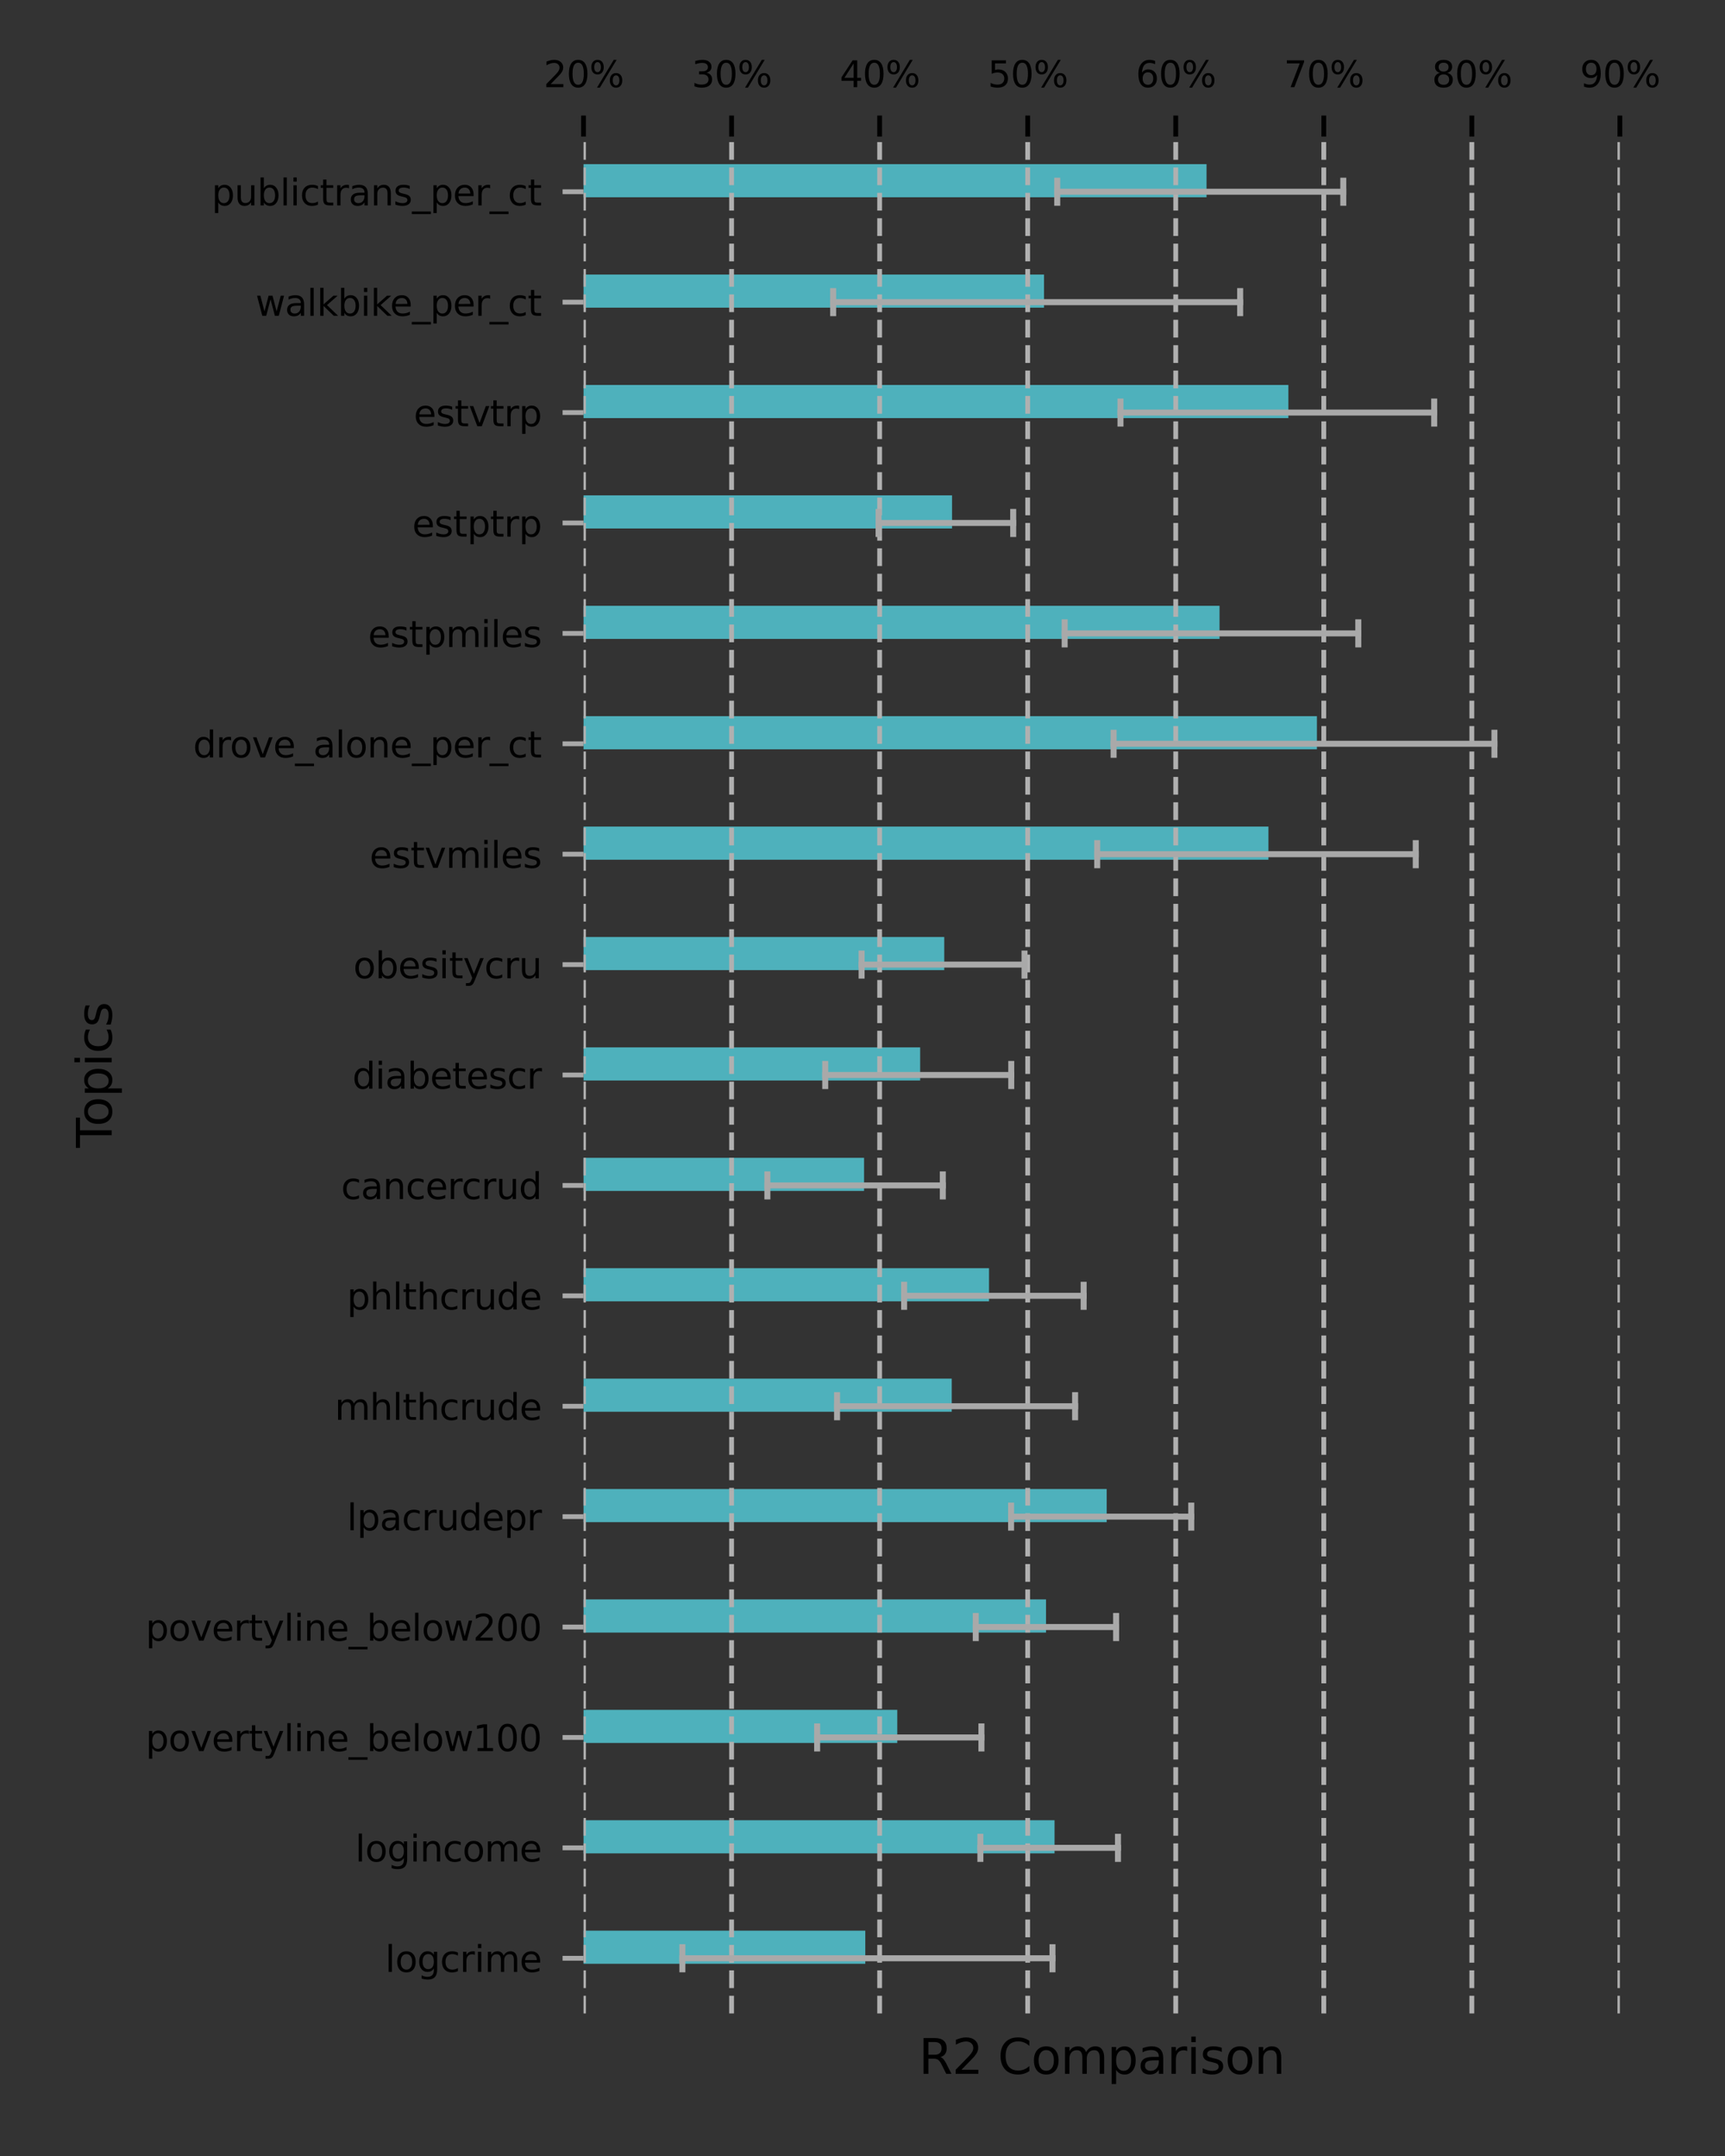 <?xml version="1.0" encoding="utf-8" standalone="no"?>
<!DOCTYPE svg PUBLIC "-//W3C//DTD SVG 1.1//EN"
  "http://www.w3.org/Graphics/SVG/1.1/DTD/svg11.dtd">
<svg xmlns:xlink="http://www.w3.org/1999/xlink" width="288pt" height="360pt" viewBox="0 0 288 360" xmlns="http://www.w3.org/2000/svg" version="1.1">
 <rect x="0" y="0" width="288" height="360" fill="#333333" stroke="none"/>
 <defs>
  <style type="text/css">*{stroke-linejoin: round; stroke-linecap: butt}</style>
 </defs>
 <g id="figure_1">
  <g id="patch_1">
   <path d="M 0 360 
L 288 360 
L 288 0 
L 0 0 
L 0 360 
z
" style="fill: none"/>
  </g>
  <g id="axes_1">
   <g id="patch_2">
    <path d="M 97.425 336.2 
L 270.45 336.2 
L 270.45 22.8 
L 97.425 22.8 
L 97.425 336.2 
z
" style="fill: none"/>
   </g>
   <g id="patch_3">
    <path d="M 47.989 27.409 
L 201.441 27.409 
L 201.441 32.939 
L 47.989 32.939 
z
" clip-path="url(#pbff5d1a56f)" style="fill: #4eb1bc"/>
   </g>
   <g id="patch_4">
    <path d="M 47.989 45.844 
L 174.308 45.844 
L 174.308 51.375 
L 47.989 51.375 
z
" clip-path="url(#pbff5d1a56f)" style="fill: #4eb1bc"/>
   </g>
   <g id="patch_5">
    <path d="M 47.989 64.279 
L 215.105 64.279 
L 215.105 69.81 
L 47.989 69.81 
z
" clip-path="url(#pbff5d1a56f)" style="fill: #4eb1bc"/>
   </g>
   <g id="patch_6">
    <path d="M 47.989 82.715 
L 158.948 82.715 
L 158.948 88.245 
L 47.989 88.245 
z
" clip-path="url(#pbff5d1a56f)" style="fill: #4eb1bc"/>
   </g>
   <g id="patch_7">
    <path d="M 47.989 101.15 
L 203.611 101.15 
L 203.611 106.681 
L 47.989 106.681 
z
" clip-path="url(#pbff5d1a56f)" style="fill: #4eb1bc"/>
   </g>
   <g id="patch_8">
    <path d="M 47.989 119.585 
L 219.868 119.585 
L 219.868 125.116 
L 47.989 125.116 
z
" clip-path="url(#pbff5d1a56f)" style="fill: #4eb1bc"/>
   </g>
   <g id="patch_9">
    <path d="M 47.989 138.021 
L 211.777 138.021 
L 211.777 143.551 
L 47.989 143.551 
z
" clip-path="url(#pbff5d1a56f)" style="fill: #4eb1bc"/>
   </g>
   <g id="patch_10">
    <path d="M 47.989 156.456 
L 157.649 156.456 
L 157.649 161.986 
L 47.989 161.986 
z
" clip-path="url(#pbff5d1a56f)" style="fill: #4eb1bc"/>
   </g>
   <g id="patch_11">
    <path d="M 47.989 174.891 
L 153.625 174.891 
L 153.625 180.422 
L 47.989 180.422 
z
" clip-path="url(#pbff5d1a56f)" style="fill: #4eb1bc"/>
   </g>
   <g id="patch_12">
    <path d="M 47.989 193.326 
L 144.26 193.326 
L 144.26 198.857 
L 47.989 198.857 
z
" clip-path="url(#pbff5d1a56f)" style="fill: #4eb1bc"/>
   </g>
   <g id="patch_13">
    <path d="M 47.989 211.762 
L 165.123 211.762 
L 165.123 217.292 
L 47.989 217.292 
z
" clip-path="url(#pbff5d1a56f)" style="fill: #4eb1bc"/>
   </g>
   <g id="patch_14">
    <path d="M 47.989 230.197 
L 158.898 230.197 
L 158.898 235.728 
L 47.989 235.728 
z
" clip-path="url(#pbff5d1a56f)" style="fill: #4eb1bc"/>
   </g>
   <g id="patch_15">
    <path d="M 47.989 248.632 
L 184.769 248.632 
L 184.769 254.163 
L 47.989 254.163 
z
" clip-path="url(#pbff5d1a56f)" style="fill: #4eb1bc"/>
   </g>
   <g id="patch_16">
    <path d="M 47.989 267.068 
L 174.637 267.068 
L 174.637 272.598 
L 47.989 272.598 
z
" clip-path="url(#pbff5d1a56f)" style="fill: #4eb1bc"/>
   </g>
   <g id="patch_17">
    <path d="M 47.989 285.503 
L 149.806 285.503 
L 149.806 291.034 
L 47.989 291.034 
z
" clip-path="url(#pbff5d1a56f)" style="fill: #4eb1bc"/>
   </g>
   <g id="patch_18">
    <path d="M 47.989 303.938 
L 176.065 303.938 
L 176.065 309.469 
L 47.989 309.469 
z
" clip-path="url(#pbff5d1a56f)" style="fill: #4eb1bc"/>
   </g>
   <g id="patch_19">
    <path d="M 47.989 322.374 
L 144.468 322.374 
L 144.468 327.904 
L 47.989 327.904 
z
" clip-path="url(#pbff5d1a56f)" style="fill: #4eb1bc"/>
   </g>
   <g id="matplotlib.axis_1">
    <g id="xtick_1">
     <g id="line2d_1">
      <path d="M 97.425 336.2 
L 97.425 22.8 
" clip-path="url(#pbff5d1a56f)" style="fill: none; stroke-dasharray: 2.96,1.28; stroke-dashoffset: 0; stroke: #b0b0b0; stroke-width: 0.8"/>
     </g>
     <g id="line2d_2">
      <defs>
       <path id="m46bb4f406a" d="M 0 0 
L 0 -3.5 
" style="stroke: #000000; stroke-width: 0.8"/>
      </defs>
      <g>
       <use xlink:href="#m46bb4f406a" x="97.425" y="22.8" style="stroke: #000000; stroke-width: 0.8"/>
      </g>
     </g>
     <g id="text_1">
      <!-- 20% -->
      <g transform="translate(90.757 14.552)scale(0.06 -0.06)">
       <defs>
        <path id="DejaVuSans-32" d="M 1228 531 
L 3431 531 
L 3431 0 
L 469 0 
L 469 531 
Q 828 903 1448 1529 
Q 2069 2156 2228 2338 
Q 2531 2678 2651 2914 
Q 2772 3150 2772 3378 
Q 2772 3750 2511 3984 
Q 2250 4219 1831 4219 
Q 1534 4219 1204 4116 
Q 875 4013 500 3803 
L 500 4441 
Q 881 4594 1212 4672 
Q 1544 4750 1819 4750 
Q 2544 4750 2975 4387 
Q 3406 4025 3406 3419 
Q 3406 3131 3298 2873 
Q 3191 2616 2906 2266 
Q 2828 2175 2409 1742 
Q 1991 1309 1228 531 
z
" transform="scale(0.016)"/>
        <path id="DejaVuSans-30" d="M 2034 4250 
Q 1547 4250 1301 3770 
Q 1056 3291 1056 2328 
Q 1056 1369 1301 889 
Q 1547 409 2034 409 
Q 2525 409 2770 889 
Q 3016 1369 3016 2328 
Q 3016 3291 2770 3770 
Q 2525 4250 2034 4250 
z
M 2034 4750 
Q 2819 4750 3233 4129 
Q 3647 3509 3647 2328 
Q 3647 1150 3233 529 
Q 2819 -91 2034 -91 
Q 1250 -91 836 529 
Q 422 1150 422 2328 
Q 422 3509 836 4129 
Q 1250 4750 2034 4750 
z
" transform="scale(0.016)"/>
        <path id="DejaVuSans-25" d="M 4653 2053 
Q 4381 2053 4226 1822 
Q 4072 1591 4072 1178 
Q 4072 772 4226 539 
Q 4381 306 4653 306 
Q 4919 306 5073 539 
Q 5228 772 5228 1178 
Q 5228 1588 5073 1820 
Q 4919 2053 4653 2053 
z
M 4653 2450 
Q 5147 2450 5437 2106 
Q 5728 1763 5728 1178 
Q 5728 594 5436 251 
Q 5144 -91 4653 -91 
Q 4153 -91 3862 251 
Q 3572 594 3572 1178 
Q 3572 1766 3864 2108 
Q 4156 2450 4653 2450 
z
M 1428 4353 
Q 1159 4353 1004 4120 
Q 850 3888 850 3481 
Q 850 3069 1003 2837 
Q 1156 2606 1428 2606 
Q 1700 2606 1854 2837 
Q 2009 3069 2009 3481 
Q 2009 3884 1853 4118 
Q 1697 4353 1428 4353 
z
M 4250 4750 
L 4750 4750 
L 1831 -91 
L 1331 -91 
L 4250 4750 
z
M 1428 4750 
Q 1922 4750 2215 4408 
Q 2509 4066 2509 3481 
Q 2509 2891 2217 2550 
Q 1925 2209 1428 2209 
Q 931 2209 642 2551 
Q 353 2894 353 3481 
Q 353 4063 643 4406 
Q 934 4750 1428 4750 
z
" transform="scale(0.016)"/>
       </defs>
       <use xlink:href="#DejaVuSans-32"/>
       <use xlink:href="#DejaVuSans-30" x="63.623"/>
       <use xlink:href="#DejaVuSans-25" x="127.246"/>
      </g>
     </g>
    </g>
    <g id="xtick_2">
     <g id="line2d_3">
      <path d="M 122.143 336.2 
L 122.143 22.8 
" clip-path="url(#pbff5d1a56f)" style="fill: none; stroke-dasharray: 2.96,1.28; stroke-dashoffset: 0; stroke: #b0b0b0; stroke-width: 0.8"/>
     </g>
     <g id="line2d_4">
      <g>
       <use xlink:href="#m46bb4f406a" x="122.143" y="22.8" style="stroke: #000000; stroke-width: 0.8"/>
      </g>
     </g>
     <g id="text_2">
      <!-- 30% -->
      <g transform="translate(115.475 14.552)scale(0.06 -0.06)">
       <defs>
        <path id="DejaVuSans-33" d="M 2597 2516 
Q 3050 2419 3304 2112 
Q 3559 1806 3559 1356 
Q 3559 666 3084 287 
Q 2609 -91 1734 -91 
Q 1441 -91 1130 -33 
Q 819 25 488 141 
L 488 750 
Q 750 597 1062 519 
Q 1375 441 1716 441 
Q 2309 441 2620 675 
Q 2931 909 2931 1356 
Q 2931 1769 2642 2001 
Q 2353 2234 1838 2234 
L 1294 2234 
L 1294 2753 
L 1863 2753 
Q 2328 2753 2575 2939 
Q 2822 3125 2822 3475 
Q 2822 3834 2567 4026 
Q 2313 4219 1838 4219 
Q 1578 4219 1281 4162 
Q 984 4106 628 3988 
L 628 4550 
Q 988 4650 1302 4700 
Q 1616 4750 1894 4750 
Q 2613 4750 3031 4423 
Q 3450 4097 3450 3541 
Q 3450 3153 3228 2886 
Q 3006 2619 2597 2516 
z
" transform="scale(0.016)"/>
       </defs>
       <use xlink:href="#DejaVuSans-33"/>
       <use xlink:href="#DejaVuSans-30" x="63.623"/>
       <use xlink:href="#DejaVuSans-25" x="127.246"/>
      </g>
     </g>
    </g>
    <g id="xtick_3">
     <g id="line2d_5">
      <path d="M 146.861 336.2 
L 146.861 22.8 
" clip-path="url(#pbff5d1a56f)" style="fill: none; stroke-dasharray: 2.96,1.28; stroke-dashoffset: 0; stroke: #b0b0b0; stroke-width: 0.8"/>
     </g>
     <g id="line2d_6">
      <g>
       <use xlink:href="#m46bb4f406a" x="146.861" y="22.8" style="stroke: #000000; stroke-width: 0.8"/>
      </g>
     </g>
     <g id="text_3">
      <!-- 40% -->
      <g transform="translate(140.193 14.552)scale(0.06 -0.06)">
       <defs>
        <path id="DejaVuSans-34" d="M 2419 4116 
L 825 1625 
L 2419 1625 
L 2419 4116 
z
M 2253 4666 
L 3047 4666 
L 3047 1625 
L 3713 1625 
L 3713 1100 
L 3047 1100 
L 3047 0 
L 2419 0 
L 2419 1100 
L 313 1100 
L 313 1709 
L 2253 4666 
z
" transform="scale(0.016)"/>
       </defs>
       <use xlink:href="#DejaVuSans-34"/>
       <use xlink:href="#DejaVuSans-30" x="63.623"/>
       <use xlink:href="#DejaVuSans-25" x="127.246"/>
      </g>
     </g>
    </g>
    <g id="xtick_4">
     <g id="line2d_7">
      <path d="M 171.579 336.2 
L 171.579 22.8 
" clip-path="url(#pbff5d1a56f)" style="fill: none; stroke-dasharray: 2.96,1.28; stroke-dashoffset: 0; stroke: #b0b0b0; stroke-width: 0.8"/>
     </g>
     <g id="line2d_8">
      <g>
       <use xlink:href="#m46bb4f406a" x="171.579" y="22.8" style="stroke: #000000; stroke-width: 0.8"/>
      </g>
     </g>
     <g id="text_4">
      <!-- 50% -->
      <g transform="translate(164.911 14.552)scale(0.06 -0.06)">
       <defs>
        <path id="DejaVuSans-35" d="M 691 4666 
L 3169 4666 
L 3169 4134 
L 1269 4134 
L 1269 2991 
Q 1406 3038 1543 3061 
Q 1681 3084 1819 3084 
Q 2600 3084 3056 2656 
Q 3513 2228 3513 1497 
Q 3513 744 3044 326 
Q 2575 -91 1722 -91 
Q 1428 -91 1123 -41 
Q 819 9 494 109 
L 494 744 
Q 775 591 1075 516 
Q 1375 441 1709 441 
Q 2250 441 2565 725 
Q 2881 1009 2881 1497 
Q 2881 1984 2565 2268 
Q 2250 2553 1709 2553 
Q 1456 2553 1204 2497 
Q 953 2441 691 2322 
L 691 4666 
z
" transform="scale(0.016)"/>
       </defs>
       <use xlink:href="#DejaVuSans-35"/>
       <use xlink:href="#DejaVuSans-30" x="63.623"/>
       <use xlink:href="#DejaVuSans-25" x="127.246"/>
      </g>
     </g>
    </g>
    <g id="xtick_5">
     <g id="line2d_9">
      <path d="M 196.296 336.2 
L 196.296 22.8 
" clip-path="url(#pbff5d1a56f)" style="fill: none; stroke-dasharray: 2.96,1.28; stroke-dashoffset: 0; stroke: #b0b0b0; stroke-width: 0.8"/>
     </g>
     <g id="line2d_10">
      <g>
       <use xlink:href="#m46bb4f406a" x="196.296" y="22.8" style="stroke: #000000; stroke-width: 0.8"/>
      </g>
     </g>
     <g id="text_5">
      <!-- 60% -->
      <g transform="translate(189.628 14.552)scale(0.06 -0.06)">
       <defs>
        <path id="DejaVuSans-36" d="M 2113 2584 
Q 1688 2584 1439 2293 
Q 1191 2003 1191 1497 
Q 1191 994 1439 701 
Q 1688 409 2113 409 
Q 2538 409 2786 701 
Q 3034 994 3034 1497 
Q 3034 2003 2786 2293 
Q 2538 2584 2113 2584 
z
M 3366 4563 
L 3366 3988 
Q 3128 4100 2886 4159 
Q 2644 4219 2406 4219 
Q 1781 4219 1451 3797 
Q 1122 3375 1075 2522 
Q 1259 2794 1537 2939 
Q 1816 3084 2150 3084 
Q 2853 3084 3261 2657 
Q 3669 2231 3669 1497 
Q 3669 778 3244 343 
Q 2819 -91 2113 -91 
Q 1303 -91 875 529 
Q 447 1150 447 2328 
Q 447 3434 972 4092 
Q 1497 4750 2381 4750 
Q 2619 4750 2861 4703 
Q 3103 4656 3366 4563 
z
" transform="scale(0.016)"/>
       </defs>
       <use xlink:href="#DejaVuSans-36"/>
       <use xlink:href="#DejaVuSans-30" x="63.623"/>
       <use xlink:href="#DejaVuSans-25" x="127.246"/>
      </g>
     </g>
    </g>
    <g id="xtick_6">
     <g id="line2d_11">
      <path d="M 221.014 336.2 
L 221.014 22.8 
" clip-path="url(#pbff5d1a56f)" style="fill: none; stroke-dasharray: 2.96,1.28; stroke-dashoffset: 0; stroke: #b0b0b0; stroke-width: 0.8"/>
     </g>
     <g id="line2d_12">
      <g>
       <use xlink:href="#m46bb4f406a" x="221.014" y="22.8" style="stroke: #000000; stroke-width: 0.8"/>
      </g>
     </g>
     <g id="text_6">
      <!-- 70% -->
      <g transform="translate(214.346 14.552)scale(0.06 -0.06)">
       <defs>
        <path id="DejaVuSans-37" d="M 525 4666 
L 3525 4666 
L 3525 4397 
L 1831 0 
L 1172 0 
L 2766 4134 
L 525 4134 
L 525 4666 
z
" transform="scale(0.016)"/>
       </defs>
       <use xlink:href="#DejaVuSans-37"/>
       <use xlink:href="#DejaVuSans-30" x="63.623"/>
       <use xlink:href="#DejaVuSans-25" x="127.246"/>
      </g>
     </g>
    </g>
    <g id="xtick_7">
     <g id="line2d_13">
      <path d="M 245.732 336.2 
L 245.732 22.8 
" clip-path="url(#pbff5d1a56f)" style="fill: none; stroke-dasharray: 2.96,1.28; stroke-dashoffset: 0; stroke: #b0b0b0; stroke-width: 0.8"/>
     </g>
     <g id="line2d_14">
      <g>
       <use xlink:href="#m46bb4f406a" x="245.732" y="22.8" style="stroke: #000000; stroke-width: 0.8"/>
      </g>
     </g>
     <g id="text_7">
      <!-- 80% -->
      <g transform="translate(239.064 14.552)scale(0.06 -0.06)">
       <defs>
        <path id="DejaVuSans-38" d="M 2034 2216 
Q 1584 2216 1326 1975 
Q 1069 1734 1069 1313 
Q 1069 891 1326 650 
Q 1584 409 2034 409 
Q 2484 409 2743 651 
Q 3003 894 3003 1313 
Q 3003 1734 2745 1975 
Q 2488 2216 2034 2216 
z
M 1403 2484 
Q 997 2584 770 2862 
Q 544 3141 544 3541 
Q 544 4100 942 4425 
Q 1341 4750 2034 4750 
Q 2731 4750 3128 4425 
Q 3525 4100 3525 3541 
Q 3525 3141 3298 2862 
Q 3072 2584 2669 2484 
Q 3125 2378 3379 2068 
Q 3634 1759 3634 1313 
Q 3634 634 3220 271 
Q 2806 -91 2034 -91 
Q 1263 -91 848 271 
Q 434 634 434 1313 
Q 434 1759 690 2068 
Q 947 2378 1403 2484 
z
M 1172 3481 
Q 1172 3119 1398 2916 
Q 1625 2713 2034 2713 
Q 2441 2713 2670 2916 
Q 2900 3119 2900 3481 
Q 2900 3844 2670 4047 
Q 2441 4250 2034 4250 
Q 1625 4250 1398 4047 
Q 1172 3844 1172 3481 
z
" transform="scale(0.016)"/>
       </defs>
       <use xlink:href="#DejaVuSans-38"/>
       <use xlink:href="#DejaVuSans-30" x="63.623"/>
       <use xlink:href="#DejaVuSans-25" x="127.246"/>
      </g>
     </g>
    </g>
    <g id="xtick_8">
     <g id="line2d_15">
      <path d="M 270.45 336.2 
L 270.45 22.8 
" clip-path="url(#pbff5d1a56f)" style="fill: none; stroke-dasharray: 2.96,1.28; stroke-dashoffset: 0; stroke: #b0b0b0; stroke-width: 0.8"/>
     </g>
     <g id="line2d_16">
      <g>
       <use xlink:href="#m46bb4f406a" x="270.45" y="22.8" style="stroke: #000000; stroke-width: 0.8"/>
      </g>
     </g>
     <g id="text_8">
      <!-- 90% -->
      <g transform="translate(263.782 14.552)scale(0.06 -0.06)">
       <defs>
        <path id="DejaVuSans-39" d="M 703 97 
L 703 672 
Q 941 559 1184 500 
Q 1428 441 1663 441 
Q 2288 441 2617 861 
Q 2947 1281 2994 2138 
Q 2813 1869 2534 1725 
Q 2256 1581 1919 1581 
Q 1219 1581 811 2004 
Q 403 2428 403 3163 
Q 403 3881 828 4315 
Q 1253 4750 1959 4750 
Q 2769 4750 3195 4129 
Q 3622 3509 3622 2328 
Q 3622 1225 3098 567 
Q 2575 -91 1691 -91 
Q 1453 -91 1209 -44 
Q 966 3 703 97 
z
M 1959 2075 
Q 2384 2075 2632 2365 
Q 2881 2656 2881 3163 
Q 2881 3666 2632 3958 
Q 2384 4250 1959 4250 
Q 1534 4250 1286 3958 
Q 1038 3666 1038 3163 
Q 1038 2656 1286 2365 
Q 1534 2075 1959 2075 
z
" transform="scale(0.016)"/>
       </defs>
       <use xlink:href="#DejaVuSans-39"/>
       <use xlink:href="#DejaVuSans-30" x="63.623"/>
       <use xlink:href="#DejaVuSans-25" x="127.246"/>
      </g>
     </g>
    </g>
    <g id="text_9">
     <!-- R2 Comparison -->
     <g transform="translate(153.393 346.279)scale(0.08 -0.08)">
      <defs>
       <path id="DejaVuSans-52" d="M 2841 2188 
Q 3044 2119 3236 1894 
Q 3428 1669 3622 1275 
L 4263 0 
L 3584 0 
L 2988 1197 
Q 2756 1666 2539 1819 
Q 2322 1972 1947 1972 
L 1259 1972 
L 1259 0 
L 628 0 
L 628 4666 
L 2053 4666 
Q 2853 4666 3247 4331 
Q 3641 3997 3641 3322 
Q 3641 2881 3436 2590 
Q 3231 2300 2841 2188 
z
M 1259 4147 
L 1259 2491 
L 2053 2491 
Q 2509 2491 2742 2702 
Q 2975 2913 2975 3322 
Q 2975 3731 2742 3939 
Q 2509 4147 2053 4147 
L 1259 4147 
z
" transform="scale(0.016)"/>
       <path id="DejaVuSans-20" transform="scale(0.016)"/>
       <path id="DejaVuSans-43" d="M 4122 4306 
L 4122 3641 
Q 3803 3938 3442 4084 
Q 3081 4231 2675 4231 
Q 1875 4231 1450 3742 
Q 1025 3253 1025 2328 
Q 1025 1406 1450 917 
Q 1875 428 2675 428 
Q 3081 428 3442 575 
Q 3803 722 4122 1019 
L 4122 359 
Q 3791 134 3420 21 
Q 3050 -91 2638 -91 
Q 1578 -91 968 557 
Q 359 1206 359 2328 
Q 359 3453 968 4101 
Q 1578 4750 2638 4750 
Q 3056 4750 3426 4639 
Q 3797 4528 4122 4306 
z
" transform="scale(0.016)"/>
       <path id="DejaVuSans-6f" d="M 1959 3097 
Q 1497 3097 1228 2736 
Q 959 2375 959 1747 
Q 959 1119 1226 758 
Q 1494 397 1959 397 
Q 2419 397 2687 759 
Q 2956 1122 2956 1747 
Q 2956 2369 2687 2733 
Q 2419 3097 1959 3097 
z
M 1959 3584 
Q 2709 3584 3137 3096 
Q 3566 2609 3566 1747 
Q 3566 888 3137 398 
Q 2709 -91 1959 -91 
Q 1206 -91 779 398 
Q 353 888 353 1747 
Q 353 2609 779 3096 
Q 1206 3584 1959 3584 
z
" transform="scale(0.016)"/>
       <path id="DejaVuSans-6d" d="M 3328 2828 
Q 3544 3216 3844 3400 
Q 4144 3584 4550 3584 
Q 5097 3584 5394 3201 
Q 5691 2819 5691 2113 
L 5691 0 
L 5113 0 
L 5113 2094 
Q 5113 2597 4934 2840 
Q 4756 3084 4391 3084 
Q 3944 3084 3684 2787 
Q 3425 2491 3425 1978 
L 3425 0 
L 2847 0 
L 2847 2094 
Q 2847 2600 2669 2842 
Q 2491 3084 2119 3084 
Q 1678 3084 1418 2786 
Q 1159 2488 1159 1978 
L 1159 0 
L 581 0 
L 581 3500 
L 1159 3500 
L 1159 2956 
Q 1356 3278 1631 3431 
Q 1906 3584 2284 3584 
Q 2666 3584 2933 3390 
Q 3200 3197 3328 2828 
z
" transform="scale(0.016)"/>
       <path id="DejaVuSans-70" d="M 1159 525 
L 1159 -1331 
L 581 -1331 
L 581 3500 
L 1159 3500 
L 1159 2969 
Q 1341 3281 1617 3432 
Q 1894 3584 2278 3584 
Q 2916 3584 3314 3078 
Q 3713 2572 3713 1747 
Q 3713 922 3314 415 
Q 2916 -91 2278 -91 
Q 1894 -91 1617 61 
Q 1341 213 1159 525 
z
M 3116 1747 
Q 3116 2381 2855 2742 
Q 2594 3103 2138 3103 
Q 1681 3103 1420 2742 
Q 1159 2381 1159 1747 
Q 1159 1113 1420 752 
Q 1681 391 2138 391 
Q 2594 391 2855 752 
Q 3116 1113 3116 1747 
z
" transform="scale(0.016)"/>
       <path id="DejaVuSans-61" d="M 2194 1759 
Q 1497 1759 1228 1600 
Q 959 1441 959 1056 
Q 959 750 1161 570 
Q 1363 391 1709 391 
Q 2188 391 2477 730 
Q 2766 1069 2766 1631 
L 2766 1759 
L 2194 1759 
z
M 3341 1997 
L 3341 0 
L 2766 0 
L 2766 531 
Q 2569 213 2275 61 
Q 1981 -91 1556 -91 
Q 1019 -91 701 211 
Q 384 513 384 1019 
Q 384 1609 779 1909 
Q 1175 2209 1959 2209 
L 2766 2209 
L 2766 2266 
Q 2766 2663 2505 2880 
Q 2244 3097 1772 3097 
Q 1472 3097 1187 3025 
Q 903 2953 641 2809 
L 641 3341 
Q 956 3463 1253 3523 
Q 1550 3584 1831 3584 
Q 2591 3584 2966 3190 
Q 3341 2797 3341 1997 
z
" transform="scale(0.016)"/>
       <path id="DejaVuSans-72" d="M 2631 2963 
Q 2534 3019 2420 3045 
Q 2306 3072 2169 3072 
Q 1681 3072 1420 2755 
Q 1159 2438 1159 1844 
L 1159 0 
L 581 0 
L 581 3500 
L 1159 3500 
L 1159 2956 
Q 1341 3275 1631 3429 
Q 1922 3584 2338 3584 
Q 2397 3584 2469 3576 
Q 2541 3569 2628 3553 
L 2631 2963 
z
" transform="scale(0.016)"/>
       <path id="DejaVuSans-69" d="M 603 3500 
L 1178 3500 
L 1178 0 
L 603 0 
L 603 3500 
z
M 603 4863 
L 1178 4863 
L 1178 4134 
L 603 4134 
L 603 4863 
z
" transform="scale(0.016)"/>
       <path id="DejaVuSans-73" d="M 2834 3397 
L 2834 2853 
Q 2591 2978 2328 3040 
Q 2066 3103 1784 3103 
Q 1356 3103 1142 2972 
Q 928 2841 928 2578 
Q 928 2378 1081 2264 
Q 1234 2150 1697 2047 
L 1894 2003 
Q 2506 1872 2764 1633 
Q 3022 1394 3022 966 
Q 3022 478 2636 193 
Q 2250 -91 1575 -91 
Q 1294 -91 989 -36 
Q 684 19 347 128 
L 347 722 
Q 666 556 975 473 
Q 1284 391 1588 391 
Q 1994 391 2212 530 
Q 2431 669 2431 922 
Q 2431 1156 2273 1281 
Q 2116 1406 1581 1522 
L 1381 1569 
Q 847 1681 609 1914 
Q 372 2147 372 2553 
Q 372 3047 722 3315 
Q 1072 3584 1716 3584 
Q 2034 3584 2315 3537 
Q 2597 3491 2834 3397 
z
" transform="scale(0.016)"/>
       <path id="DejaVuSans-6e" d="M 3513 2113 
L 3513 0 
L 2938 0 
L 2938 2094 
Q 2938 2591 2744 2837 
Q 2550 3084 2163 3084 
Q 1697 3084 1428 2787 
Q 1159 2491 1159 1978 
L 1159 0 
L 581 0 
L 581 3500 
L 1159 3500 
L 1159 2956 
Q 1366 3272 1645 3428 
Q 1925 3584 2291 3584 
Q 2894 3584 3203 3211 
Q 3513 2838 3513 2113 
z
" transform="scale(0.016)"/>
      </defs>
      <use xlink:href="#DejaVuSans-52"/>
      <use xlink:href="#DejaVuSans-32" x="69.482"/>
      <use xlink:href="#DejaVuSans-20" x="133.105"/>
      <use xlink:href="#DejaVuSans-43" x="164.893"/>
      <use xlink:href="#DejaVuSans-6f" x="234.717"/>
      <use xlink:href="#DejaVuSans-6d" x="295.898"/>
      <use xlink:href="#DejaVuSans-70" x="393.311"/>
      <use xlink:href="#DejaVuSans-61" x="456.787"/>
      <use xlink:href="#DejaVuSans-72" x="518.066"/>
      <use xlink:href="#DejaVuSans-69" x="559.18"/>
      <use xlink:href="#DejaVuSans-73" x="586.963"/>
      <use xlink:href="#DejaVuSans-6f" x="639.062"/>
      <use xlink:href="#DejaVuSans-6e" x="700.244"/>
     </g>
    </g>
   </g>
   <g id="matplotlib.axis_2">
    <g id="ytick_1">
     <g id="line2d_17">
      <defs>
       <path id="m3db9532de1" d="M 0 0 
L -3.5 0 
" style="stroke: #a9a9a9; stroke-width: 0.8"/>
      </defs>
      <g>
       <use xlink:href="#m3db9532de1" x="97.425" y="32.018" style="fill: #a9a9a9; stroke: #a9a9a9; stroke-width: 0.8"/>
      </g>
     </g>
     <g id="text_10">
      <!-- publictrans_per_ct -->
      <g transform="translate(35.329 34.297)scale(0.06 -0.06)">
       <defs>
        <path id="DejaVuSans-75" d="M 544 1381 
L 544 3500 
L 1119 3500 
L 1119 1403 
Q 1119 906 1312 657 
Q 1506 409 1894 409 
Q 2359 409 2629 706 
Q 2900 1003 2900 1516 
L 2900 3500 
L 3475 3500 
L 3475 0 
L 2900 0 
L 2900 538 
Q 2691 219 2414 64 
Q 2138 -91 1772 -91 
Q 1169 -91 856 284 
Q 544 659 544 1381 
z
M 1991 3584 
L 1991 3584 
z
" transform="scale(0.016)"/>
        <path id="DejaVuSans-62" d="M 3116 1747 
Q 3116 2381 2855 2742 
Q 2594 3103 2138 3103 
Q 1681 3103 1420 2742 
Q 1159 2381 1159 1747 
Q 1159 1113 1420 752 
Q 1681 391 2138 391 
Q 2594 391 2855 752 
Q 3116 1113 3116 1747 
z
M 1159 2969 
Q 1341 3281 1617 3432 
Q 1894 3584 2278 3584 
Q 2916 3584 3314 3078 
Q 3713 2572 3713 1747 
Q 3713 922 3314 415 
Q 2916 -91 2278 -91 
Q 1894 -91 1617 61 
Q 1341 213 1159 525 
L 1159 0 
L 581 0 
L 581 4863 
L 1159 4863 
L 1159 2969 
z
" transform="scale(0.016)"/>
        <path id="DejaVuSans-6c" d="M 603 4863 
L 1178 4863 
L 1178 0 
L 603 0 
L 603 4863 
z
" transform="scale(0.016)"/>
        <path id="DejaVuSans-63" d="M 3122 3366 
L 3122 2828 
Q 2878 2963 2633 3030 
Q 2388 3097 2138 3097 
Q 1578 3097 1268 2742 
Q 959 2388 959 1747 
Q 959 1106 1268 751 
Q 1578 397 2138 397 
Q 2388 397 2633 464 
Q 2878 531 3122 666 
L 3122 134 
Q 2881 22 2623 -34 
Q 2366 -91 2075 -91 
Q 1284 -91 818 406 
Q 353 903 353 1747 
Q 353 2603 823 3093 
Q 1294 3584 2113 3584 
Q 2378 3584 2631 3529 
Q 2884 3475 3122 3366 
z
" transform="scale(0.016)"/>
        <path id="DejaVuSans-74" d="M 1172 4494 
L 1172 3500 
L 2356 3500 
L 2356 3053 
L 1172 3053 
L 1172 1153 
Q 1172 725 1289 603 
Q 1406 481 1766 481 
L 2356 481 
L 2356 0 
L 1766 0 
Q 1100 0 847 248 
Q 594 497 594 1153 
L 594 3053 
L 172 3053 
L 172 3500 
L 594 3500 
L 594 4494 
L 1172 4494 
z
" transform="scale(0.016)"/>
        <path id="DejaVuSans-5f" d="M 3263 -1063 
L 3263 -1509 
L -63 -1509 
L -63 -1063 
L 3263 -1063 
z
" transform="scale(0.016)"/>
        <path id="DejaVuSans-65" d="M 3597 1894 
L 3597 1613 
L 953 1613 
Q 991 1019 1311 708 
Q 1631 397 2203 397 
Q 2534 397 2845 478 
Q 3156 559 3463 722 
L 3463 178 
Q 3153 47 2828 -22 
Q 2503 -91 2169 -91 
Q 1331 -91 842 396 
Q 353 884 353 1716 
Q 353 2575 817 3079 
Q 1281 3584 2069 3584 
Q 2775 3584 3186 3129 
Q 3597 2675 3597 1894 
z
M 3022 2063 
Q 3016 2534 2758 2815 
Q 2500 3097 2075 3097 
Q 1594 3097 1305 2825 
Q 1016 2553 972 2059 
L 3022 2063 
z
" transform="scale(0.016)"/>
       </defs>
       <use xlink:href="#DejaVuSans-70"/>
       <use xlink:href="#DejaVuSans-75" x="63.477"/>
       <use xlink:href="#DejaVuSans-62" x="126.855"/>
       <use xlink:href="#DejaVuSans-6c" x="190.332"/>
       <use xlink:href="#DejaVuSans-69" x="218.115"/>
       <use xlink:href="#DejaVuSans-63" x="245.898"/>
       <use xlink:href="#DejaVuSans-74" x="300.879"/>
       <use xlink:href="#DejaVuSans-72" x="340.088"/>
       <use xlink:href="#DejaVuSans-61" x="381.201"/>
       <use xlink:href="#DejaVuSans-6e" x="442.48"/>
       <use xlink:href="#DejaVuSans-73" x="505.859"/>
       <use xlink:href="#DejaVuSans-5f" x="557.959"/>
       <use xlink:href="#DejaVuSans-70" x="607.959"/>
       <use xlink:href="#DejaVuSans-65" x="671.436"/>
       <use xlink:href="#DejaVuSans-72" x="732.959"/>
       <use xlink:href="#DejaVuSans-5f" x="774.072"/>
       <use xlink:href="#DejaVuSans-63" x="824.072"/>
       <use xlink:href="#DejaVuSans-74" x="879.053"/>
      </g>
     </g>
    </g>
    <g id="ytick_2">
     <g id="line2d_18">
      <g>
       <use xlink:href="#m3db9532de1" x="97.425" y="50.453" style="fill: #a9a9a9; stroke: #a9a9a9; stroke-width: 0.8"/>
      </g>
     </g>
     <g id="text_11">
      <!-- walkbike_per_ct -->
      <g transform="translate(42.657 52.732)scale(0.06 -0.06)">
       <defs>
        <path id="DejaVuSans-77" d="M 269 3500 
L 844 3500 
L 1563 769 
L 2278 3500 
L 2956 3500 
L 3675 769 
L 4391 3500 
L 4966 3500 
L 4050 0 
L 3372 0 
L 2619 2869 
L 1863 0 
L 1184 0 
L 269 3500 
z
" transform="scale(0.016)"/>
        <path id="DejaVuSans-6b" d="M 581 4863 
L 1159 4863 
L 1159 1991 
L 2875 3500 
L 3609 3500 
L 1753 1863 
L 3688 0 
L 2938 0 
L 1159 1709 
L 1159 0 
L 581 0 
L 581 4863 
z
" transform="scale(0.016)"/>
       </defs>
       <use xlink:href="#DejaVuSans-77"/>
       <use xlink:href="#DejaVuSans-61" x="81.787"/>
       <use xlink:href="#DejaVuSans-6c" x="143.066"/>
       <use xlink:href="#DejaVuSans-6b" x="170.85"/>
       <use xlink:href="#DejaVuSans-62" x="228.76"/>
       <use xlink:href="#DejaVuSans-69" x="292.236"/>
       <use xlink:href="#DejaVuSans-6b" x="320.02"/>
       <use xlink:href="#DejaVuSans-65" x="374.305"/>
       <use xlink:href="#DejaVuSans-5f" x="435.828"/>
       <use xlink:href="#DejaVuSans-70" x="485.828"/>
       <use xlink:href="#DejaVuSans-65" x="549.305"/>
       <use xlink:href="#DejaVuSans-72" x="610.828"/>
       <use xlink:href="#DejaVuSans-5f" x="651.941"/>
       <use xlink:href="#DejaVuSans-63" x="701.941"/>
       <use xlink:href="#DejaVuSans-74" x="756.922"/>
      </g>
     </g>
    </g>
    <g id="ytick_3">
     <g id="line2d_19">
      <g>
       <use xlink:href="#m3db9532de1" x="97.425" y="68.888" style="fill: #a9a9a9; stroke: #a9a9a9; stroke-width: 0.8"/>
      </g>
     </g>
     <g id="text_12">
      <!-- estvtrp -->
      <g transform="translate(69.076 71.168)scale(0.06 -0.06)">
       <defs>
        <path id="DejaVuSans-76" d="M 191 3500 
L 800 3500 
L 1894 563 
L 2988 3500 
L 3597 3500 
L 2284 0 
L 1503 0 
L 191 3500 
z
" transform="scale(0.016)"/>
       </defs>
       <use xlink:href="#DejaVuSans-65"/>
       <use xlink:href="#DejaVuSans-73" x="61.523"/>
       <use xlink:href="#DejaVuSans-74" x="113.623"/>
       <use xlink:href="#DejaVuSans-76" x="152.832"/>
       <use xlink:href="#DejaVuSans-74" x="212.012"/>
       <use xlink:href="#DejaVuSans-72" x="251.221"/>
       <use xlink:href="#DejaVuSans-70" x="292.334"/>
      </g>
     </g>
    </g>
    <g id="ytick_4">
     <g id="line2d_20">
      <g>
       <use xlink:href="#m3db9532de1" x="97.425" y="87.324" style="fill: #a9a9a9; stroke: #a9a9a9; stroke-width: 0.8"/>
      </g>
     </g>
     <g id="text_13">
      <!-- estptrp -->
      <g transform="translate(68.818 89.603)scale(0.06 -0.06)">
       <use xlink:href="#DejaVuSans-65"/>
       <use xlink:href="#DejaVuSans-73" x="61.523"/>
       <use xlink:href="#DejaVuSans-74" x="113.623"/>
       <use xlink:href="#DejaVuSans-70" x="152.832"/>
       <use xlink:href="#DejaVuSans-74" x="216.309"/>
       <use xlink:href="#DejaVuSans-72" x="255.518"/>
       <use xlink:href="#DejaVuSans-70" x="296.631"/>
      </g>
     </g>
    </g>
    <g id="ytick_5">
     <g id="line2d_21">
      <g>
       <use xlink:href="#m3db9532de1" x="97.425" y="105.759" style="fill: #a9a9a9; stroke: #a9a9a9; stroke-width: 0.8"/>
      </g>
     </g>
     <g id="text_14">
      <!-- estpmiles -->
      <g transform="translate(61.451 108.038)scale(0.06 -0.06)">
       <use xlink:href="#DejaVuSans-65"/>
       <use xlink:href="#DejaVuSans-73" x="61.523"/>
       <use xlink:href="#DejaVuSans-74" x="113.623"/>
       <use xlink:href="#DejaVuSans-70" x="152.832"/>
       <use xlink:href="#DejaVuSans-6d" x="216.309"/>
       <use xlink:href="#DejaVuSans-69" x="313.721"/>
       <use xlink:href="#DejaVuSans-6c" x="341.504"/>
       <use xlink:href="#DejaVuSans-65" x="369.287"/>
       <use xlink:href="#DejaVuSans-73" x="430.811"/>
      </g>
     </g>
    </g>
    <g id="ytick_6">
     <g id="line2d_22">
      <g>
       <use xlink:href="#m3db9532de1" x="97.425" y="124.194" style="fill: #a9a9a9; stroke: #a9a9a9; stroke-width: 0.8"/>
      </g>
     </g>
     <g id="text_15">
      <!-- drove_alone_per_ct -->
      <g transform="translate(32.242 126.474)scale(0.06 -0.06)">
       <defs>
        <path id="DejaVuSans-64" d="M 2906 2969 
L 2906 4863 
L 3481 4863 
L 3481 0 
L 2906 0 
L 2906 525 
Q 2725 213 2448 61 
Q 2172 -91 1784 -91 
Q 1150 -91 751 415 
Q 353 922 353 1747 
Q 353 2572 751 3078 
Q 1150 3584 1784 3584 
Q 2172 3584 2448 3432 
Q 2725 3281 2906 2969 
z
M 947 1747 
Q 947 1113 1208 752 
Q 1469 391 1925 391 
Q 2381 391 2643 752 
Q 2906 1113 2906 1747 
Q 2906 2381 2643 2742 
Q 2381 3103 1925 3103 
Q 1469 3103 1208 2742 
Q 947 2381 947 1747 
z
" transform="scale(0.016)"/>
       </defs>
       <use xlink:href="#DejaVuSans-64"/>
       <use xlink:href="#DejaVuSans-72" x="63.477"/>
       <use xlink:href="#DejaVuSans-6f" x="102.34"/>
       <use xlink:href="#DejaVuSans-76" x="163.521"/>
       <use xlink:href="#DejaVuSans-65" x="222.701"/>
       <use xlink:href="#DejaVuSans-5f" x="284.225"/>
       <use xlink:href="#DejaVuSans-61" x="334.225"/>
       <use xlink:href="#DejaVuSans-6c" x="395.504"/>
       <use xlink:href="#DejaVuSans-6f" x="423.287"/>
       <use xlink:href="#DejaVuSans-6e" x="484.469"/>
       <use xlink:href="#DejaVuSans-65" x="547.848"/>
       <use xlink:href="#DejaVuSans-5f" x="609.371"/>
       <use xlink:href="#DejaVuSans-70" x="659.371"/>
       <use xlink:href="#DejaVuSans-65" x="722.848"/>
       <use xlink:href="#DejaVuSans-72" x="784.371"/>
       <use xlink:href="#DejaVuSans-5f" x="825.484"/>
       <use xlink:href="#DejaVuSans-63" x="875.484"/>
       <use xlink:href="#DejaVuSans-74" x="930.465"/>
      </g>
     </g>
    </g>
    <g id="ytick_7">
     <g id="line2d_23">
      <g>
       <use xlink:href="#m3db9532de1" x="97.425" y="142.629" style="fill: #a9a9a9; stroke: #a9a9a9; stroke-width: 0.8"/>
      </g>
     </g>
     <g id="text_16">
      <!-- estvmiles -->
      <g transform="translate(61.708 144.909)scale(0.06 -0.06)">
       <use xlink:href="#DejaVuSans-65"/>
       <use xlink:href="#DejaVuSans-73" x="61.523"/>
       <use xlink:href="#DejaVuSans-74" x="113.623"/>
       <use xlink:href="#DejaVuSans-76" x="152.832"/>
       <use xlink:href="#DejaVuSans-6d" x="212.012"/>
       <use xlink:href="#DejaVuSans-69" x="309.424"/>
       <use xlink:href="#DejaVuSans-6c" x="337.207"/>
       <use xlink:href="#DejaVuSans-65" x="364.99"/>
       <use xlink:href="#DejaVuSans-73" x="426.514"/>
      </g>
     </g>
    </g>
    <g id="ytick_8">
     <g id="line2d_24">
      <g>
       <use xlink:href="#m3db9532de1" x="97.425" y="161.065" style="fill: #a9a9a9; stroke: #a9a9a9; stroke-width: 0.8"/>
      </g>
     </g>
     <g id="text_17">
      <!-- obesitycru -->
      <g transform="translate(58.989 163.344)scale(0.06 -0.06)">
       <defs>
        <path id="DejaVuSans-79" d="M 2059 -325 
Q 1816 -950 1584 -1140 
Q 1353 -1331 966 -1331 
L 506 -1331 
L 506 -850 
L 844 -850 
Q 1081 -850 1212 -737 
Q 1344 -625 1503 -206 
L 1606 56 
L 191 3500 
L 800 3500 
L 1894 763 
L 2988 3500 
L 3597 3500 
L 2059 -325 
z
" transform="scale(0.016)"/>
       </defs>
       <use xlink:href="#DejaVuSans-6f"/>
       <use xlink:href="#DejaVuSans-62" x="61.182"/>
       <use xlink:href="#DejaVuSans-65" x="124.658"/>
       <use xlink:href="#DejaVuSans-73" x="186.182"/>
       <use xlink:href="#DejaVuSans-69" x="238.281"/>
       <use xlink:href="#DejaVuSans-74" x="266.064"/>
       <use xlink:href="#DejaVuSans-79" x="305.273"/>
       <use xlink:href="#DejaVuSans-63" x="364.453"/>
       <use xlink:href="#DejaVuSans-72" x="419.434"/>
       <use xlink:href="#DejaVuSans-75" x="460.547"/>
      </g>
     </g>
    </g>
    <g id="ytick_9">
     <g id="line2d_25">
      <g>
       <use xlink:href="#m3db9532de1" x="97.425" y="179.5" style="fill: #a9a9a9; stroke: #a9a9a9; stroke-width: 0.8"/>
      </g>
     </g>
     <g id="text_18">
      <!-- diabetescr -->
      <g transform="translate(58.836 181.78)scale(0.06 -0.06)">
       <use xlink:href="#DejaVuSans-64"/>
       <use xlink:href="#DejaVuSans-69" x="63.477"/>
       <use xlink:href="#DejaVuSans-61" x="91.26"/>
       <use xlink:href="#DejaVuSans-62" x="152.539"/>
       <use xlink:href="#DejaVuSans-65" x="216.016"/>
       <use xlink:href="#DejaVuSans-74" x="277.539"/>
       <use xlink:href="#DejaVuSans-65" x="316.748"/>
       <use xlink:href="#DejaVuSans-73" x="378.271"/>
       <use xlink:href="#DejaVuSans-63" x="430.371"/>
       <use xlink:href="#DejaVuSans-72" x="485.352"/>
      </g>
     </g>
    </g>
    <g id="ytick_10">
     <g id="line2d_26">
      <g>
       <use xlink:href="#m3db9532de1" x="97.425" y="197.935" style="fill: #a9a9a9; stroke: #a9a9a9; stroke-width: 0.8"/>
      </g>
     </g>
     <g id="text_19">
      <!-- cancercrud -->
      <g transform="translate(56.947 200.215)scale(0.06 -0.06)">
       <use xlink:href="#DejaVuSans-63"/>
       <use xlink:href="#DejaVuSans-61" x="54.98"/>
       <use xlink:href="#DejaVuSans-6e" x="116.26"/>
       <use xlink:href="#DejaVuSans-63" x="179.639"/>
       <use xlink:href="#DejaVuSans-65" x="234.619"/>
       <use xlink:href="#DejaVuSans-72" x="296.143"/>
       <use xlink:href="#DejaVuSans-63" x="335.006"/>
       <use xlink:href="#DejaVuSans-72" x="389.986"/>
       <use xlink:href="#DejaVuSans-75" x="431.1"/>
       <use xlink:href="#DejaVuSans-64" x="494.479"/>
      </g>
     </g>
    </g>
    <g id="ytick_11">
     <g id="line2d_27">
      <g>
       <use xlink:href="#m3db9532de1" x="97.425" y="216.371" style="fill: #a9a9a9; stroke: #a9a9a9; stroke-width: 0.8"/>
      </g>
     </g>
     <g id="text_20">
      <!-- phlthcrude -->
      <g transform="translate(57.923 218.65)scale(0.06 -0.06)">
       <defs>
        <path id="DejaVuSans-68" d="M 3513 2113 
L 3513 0 
L 2938 0 
L 2938 2094 
Q 2938 2591 2744 2837 
Q 2550 3084 2163 3084 
Q 1697 3084 1428 2787 
Q 1159 2491 1159 1978 
L 1159 0 
L 581 0 
L 581 4863 
L 1159 4863 
L 1159 2956 
Q 1366 3272 1645 3428 
Q 1925 3584 2291 3584 
Q 2894 3584 3203 3211 
Q 3513 2838 3513 2113 
z
" transform="scale(0.016)"/>
       </defs>
       <use xlink:href="#DejaVuSans-70"/>
       <use xlink:href="#DejaVuSans-68" x="63.477"/>
       <use xlink:href="#DejaVuSans-6c" x="126.855"/>
       <use xlink:href="#DejaVuSans-74" x="154.639"/>
       <use xlink:href="#DejaVuSans-68" x="193.848"/>
       <use xlink:href="#DejaVuSans-63" x="257.227"/>
       <use xlink:href="#DejaVuSans-72" x="312.207"/>
       <use xlink:href="#DejaVuSans-75" x="353.32"/>
       <use xlink:href="#DejaVuSans-64" x="416.699"/>
       <use xlink:href="#DejaVuSans-65" x="480.176"/>
      </g>
     </g>
    </g>
    <g id="ytick_12">
     <g id="line2d_28">
      <g>
       <use xlink:href="#m3db9532de1" x="97.425" y="234.806" style="fill: #a9a9a9; stroke: #a9a9a9; stroke-width: 0.8"/>
      </g>
     </g>
     <g id="text_21">
      <!-- mhlthcrude -->
      <g transform="translate(55.888 237.085)scale(0.06 -0.06)">
       <use xlink:href="#DejaVuSans-6d"/>
       <use xlink:href="#DejaVuSans-68" x="97.412"/>
       <use xlink:href="#DejaVuSans-6c" x="160.791"/>
       <use xlink:href="#DejaVuSans-74" x="188.574"/>
       <use xlink:href="#DejaVuSans-68" x="227.783"/>
       <use xlink:href="#DejaVuSans-63" x="291.162"/>
       <use xlink:href="#DejaVuSans-72" x="346.143"/>
       <use xlink:href="#DejaVuSans-75" x="387.256"/>
       <use xlink:href="#DejaVuSans-64" x="450.635"/>
       <use xlink:href="#DejaVuSans-65" x="514.111"/>
      </g>
     </g>
    </g>
    <g id="ytick_13">
     <g id="line2d_29">
      <g>
       <use xlink:href="#m3db9532de1" x="97.425" y="253.241" style="fill: #a9a9a9; stroke: #a9a9a9; stroke-width: 0.8"/>
      </g>
     </g>
     <g id="text_22">
      <!-- lpacrudepr -->
      <g transform="translate(57.928 255.521)scale(0.06 -0.06)">
       <use xlink:href="#DejaVuSans-6c"/>
       <use xlink:href="#DejaVuSans-70" x="27.783"/>
       <use xlink:href="#DejaVuSans-61" x="91.26"/>
       <use xlink:href="#DejaVuSans-63" x="152.539"/>
       <use xlink:href="#DejaVuSans-72" x="207.52"/>
       <use xlink:href="#DejaVuSans-75" x="248.633"/>
       <use xlink:href="#DejaVuSans-64" x="312.012"/>
       <use xlink:href="#DejaVuSans-65" x="375.488"/>
       <use xlink:href="#DejaVuSans-70" x="437.012"/>
       <use xlink:href="#DejaVuSans-72" x="500.488"/>
      </g>
     </g>
    </g>
    <g id="ytick_14">
     <g id="line2d_30">
      <g>
       <use xlink:href="#m3db9532de1" x="97.425" y="271.676" style="fill: #a9a9a9; stroke: #a9a9a9; stroke-width: 0.8"/>
      </g>
     </g>
     <g id="text_23">
      <!-- povertyline_below200 -->
      <g transform="translate(24.305 273.956)scale(0.06 -0.06)">
       <use xlink:href="#DejaVuSans-70"/>
       <use xlink:href="#DejaVuSans-6f" x="63.477"/>
       <use xlink:href="#DejaVuSans-76" x="124.658"/>
       <use xlink:href="#DejaVuSans-65" x="183.838"/>
       <use xlink:href="#DejaVuSans-72" x="245.361"/>
       <use xlink:href="#DejaVuSans-74" x="286.475"/>
       <use xlink:href="#DejaVuSans-79" x="325.684"/>
       <use xlink:href="#DejaVuSans-6c" x="384.863"/>
       <use xlink:href="#DejaVuSans-69" x="412.646"/>
       <use xlink:href="#DejaVuSans-6e" x="440.43"/>
       <use xlink:href="#DejaVuSans-65" x="503.809"/>
       <use xlink:href="#DejaVuSans-5f" x="565.332"/>
       <use xlink:href="#DejaVuSans-62" x="615.332"/>
       <use xlink:href="#DejaVuSans-65" x="678.809"/>
       <use xlink:href="#DejaVuSans-6c" x="740.332"/>
       <use xlink:href="#DejaVuSans-6f" x="768.115"/>
       <use xlink:href="#DejaVuSans-77" x="829.297"/>
       <use xlink:href="#DejaVuSans-32" x="911.084"/>
       <use xlink:href="#DejaVuSans-30" x="974.707"/>
       <use xlink:href="#DejaVuSans-30" x="1038.33"/>
      </g>
     </g>
    </g>
    <g id="ytick_15">
     <g id="line2d_31">
      <g>
       <use xlink:href="#m3db9532de1" x="97.425" y="290.112" style="fill: #a9a9a9; stroke: #a9a9a9; stroke-width: 0.8"/>
      </g>
     </g>
     <g id="text_24">
      <!-- povertyline_below100 -->
      <g transform="translate(24.305 292.391)scale(0.06 -0.06)">
       <defs>
        <path id="DejaVuSans-31" d="M 794 531 
L 1825 531 
L 1825 4091 
L 703 3866 
L 703 4441 
L 1819 4666 
L 2450 4666 
L 2450 531 
L 3481 531 
L 3481 0 
L 794 0 
L 794 531 
z
" transform="scale(0.016)"/>
       </defs>
       <use xlink:href="#DejaVuSans-70"/>
       <use xlink:href="#DejaVuSans-6f" x="63.477"/>
       <use xlink:href="#DejaVuSans-76" x="124.658"/>
       <use xlink:href="#DejaVuSans-65" x="183.838"/>
       <use xlink:href="#DejaVuSans-72" x="245.361"/>
       <use xlink:href="#DejaVuSans-74" x="286.475"/>
       <use xlink:href="#DejaVuSans-79" x="325.684"/>
       <use xlink:href="#DejaVuSans-6c" x="384.863"/>
       <use xlink:href="#DejaVuSans-69" x="412.646"/>
       <use xlink:href="#DejaVuSans-6e" x="440.43"/>
       <use xlink:href="#DejaVuSans-65" x="503.809"/>
       <use xlink:href="#DejaVuSans-5f" x="565.332"/>
       <use xlink:href="#DejaVuSans-62" x="615.332"/>
       <use xlink:href="#DejaVuSans-65" x="678.809"/>
       <use xlink:href="#DejaVuSans-6c" x="740.332"/>
       <use xlink:href="#DejaVuSans-6f" x="768.115"/>
       <use xlink:href="#DejaVuSans-77" x="829.297"/>
       <use xlink:href="#DejaVuSans-31" x="911.084"/>
       <use xlink:href="#DejaVuSans-30" x="974.707"/>
       <use xlink:href="#DejaVuSans-30" x="1038.33"/>
      </g>
     </g>
    </g>
    <g id="ytick_16">
     <g id="line2d_32">
      <g>
       <use xlink:href="#m3db9532de1" x="97.425" y="308.547" style="fill: #a9a9a9; stroke: #a9a9a9; stroke-width: 0.8"/>
      </g>
     </g>
     <g id="text_25">
      <!-- logincome -->
      <g transform="translate(59.302 310.827)scale(0.06 -0.06)">
       <defs>
        <path id="DejaVuSans-67" d="M 2906 1791 
Q 2906 2416 2648 2759 
Q 2391 3103 1925 3103 
Q 1463 3103 1205 2759 
Q 947 2416 947 1791 
Q 947 1169 1205 825 
Q 1463 481 1925 481 
Q 2391 481 2648 825 
Q 2906 1169 2906 1791 
z
M 3481 434 
Q 3481 -459 3084 -895 
Q 2688 -1331 1869 -1331 
Q 1566 -1331 1297 -1286 
Q 1028 -1241 775 -1147 
L 775 -588 
Q 1028 -725 1275 -790 
Q 1522 -856 1778 -856 
Q 2344 -856 2625 -561 
Q 2906 -266 2906 331 
L 2906 616 
Q 2728 306 2450 153 
Q 2172 0 1784 0 
Q 1141 0 747 490 
Q 353 981 353 1791 
Q 353 2603 747 3093 
Q 1141 3584 1784 3584 
Q 2172 3584 2450 3431 
Q 2728 3278 2906 2969 
L 2906 3500 
L 3481 3500 
L 3481 434 
z
" transform="scale(0.016)"/>
       </defs>
       <use xlink:href="#DejaVuSans-6c"/>
       <use xlink:href="#DejaVuSans-6f" x="27.783"/>
       <use xlink:href="#DejaVuSans-67" x="88.965"/>
       <use xlink:href="#DejaVuSans-69" x="152.441"/>
       <use xlink:href="#DejaVuSans-6e" x="180.225"/>
       <use xlink:href="#DejaVuSans-63" x="243.604"/>
       <use xlink:href="#DejaVuSans-6f" x="298.584"/>
       <use xlink:href="#DejaVuSans-6d" x="359.766"/>
       <use xlink:href="#DejaVuSans-65" x="457.178"/>
      </g>
     </g>
    </g>
    <g id="ytick_17">
     <g id="line2d_33">
      <g>
       <use xlink:href="#m3db9532de1" x="97.425" y="326.982" style="fill: #a9a9a9; stroke: #a9a9a9; stroke-width: 0.8"/>
      </g>
     </g>
     <g id="text_26">
      <!-- logcrime -->
      <g transform="translate(64.309 329.262)scale(0.06 -0.06)">
       <use xlink:href="#DejaVuSans-6c"/>
       <use xlink:href="#DejaVuSans-6f" x="27.783"/>
       <use xlink:href="#DejaVuSans-67" x="88.965"/>
       <use xlink:href="#DejaVuSans-63" x="152.441"/>
       <use xlink:href="#DejaVuSans-72" x="207.422"/>
       <use xlink:href="#DejaVuSans-69" x="248.535"/>
       <use xlink:href="#DejaVuSans-6d" x="276.318"/>
       <use xlink:href="#DejaVuSans-65" x="373.73"/>
      </g>
     </g>
    </g>
    <g id="text_27">
     <!-- Topics -->
     <g transform="translate(18.641 191.644)rotate(-90)scale(0.08 -0.08)">
      <defs>
       <path id="DejaVuSans-54" d="M -19 4666 
L 3928 4666 
L 3928 4134 
L 2272 4134 
L 2272 0 
L 1638 0 
L 1638 4134 
L -19 4134 
L -19 4666 
z
" transform="scale(0.016)"/>
      </defs>
      <use xlink:href="#DejaVuSans-54"/>
      <use xlink:href="#DejaVuSans-6f" x="44.084"/>
      <use xlink:href="#DejaVuSans-70" x="105.266"/>
      <use xlink:href="#DejaVuSans-69" x="168.742"/>
      <use xlink:href="#DejaVuSans-63" x="196.525"/>
      <use xlink:href="#DejaVuSans-73" x="251.506"/>
     </g>
    </g>
   </g>
   <g id="line2d_34">
    <path d="M 176.513 32.018 
L 224.27 32.018 
" clip-path="url(#pbff5d1a56f)" style="fill: none; stroke: #a9a9a9; stroke-linecap: square"/>
   </g>
   <g id="line2d_35">
    <path d="M 176.513 30.174 
L 176.513 33.861 
" clip-path="url(#pbff5d1a56f)" style="fill: none; stroke: #a9a9a9; stroke-linecap: square"/>
   </g>
   <g id="line2d_36">
    <path d="M 224.27 30.174 
L 224.27 33.861 
" clip-path="url(#pbff5d1a56f)" style="fill: none; stroke: #a9a9a9; stroke-linecap: square"/>
   </g>
   <g id="line2d_37">
    <path d="M 139.102 50.453 
L 207.054 50.453 
" clip-path="url(#pbff5d1a56f)" style="fill: none; stroke: #a9a9a9; stroke-linecap: square"/>
   </g>
   <g id="line2d_38">
    <path d="M 139.102 48.609 
L 139.102 52.296 
" clip-path="url(#pbff5d1a56f)" style="fill: none; stroke: #a9a9a9; stroke-linecap: square"/>
   </g>
   <g id="line2d_39">
    <path d="M 207.054 48.609 
L 207.054 52.296 
" clip-path="url(#pbff5d1a56f)" style="fill: none; stroke: #a9a9a9; stroke-linecap: square"/>
   </g>
   <g id="line2d_40">
    <path d="M 187.073 68.888 
L 239.449 68.888 
" clip-path="url(#pbff5d1a56f)" style="fill: none; stroke: #a9a9a9; stroke-linecap: square"/>
   </g>
   <g id="line2d_41">
    <path d="M 187.073 67.045 
L 187.073 70.732 
" clip-path="url(#pbff5d1a56f)" style="fill: none; stroke: #a9a9a9; stroke-linecap: square"/>
   </g>
   <g id="line2d_42">
    <path d="M 239.449 67.045 
L 239.449 70.732 
" clip-path="url(#pbff5d1a56f)" style="fill: none; stroke: #a9a9a9; stroke-linecap: square"/>
   </g>
   <g id="line2d_43">
    <path d="M 146.684 87.324 
L 169.162 87.324 
" clip-path="url(#pbff5d1a56f)" style="fill: none; stroke: #a9a9a9; stroke-linecap: square"/>
   </g>
   <g id="line2d_44">
    <path d="M 146.684 85.48 
L 146.684 89.167 
" clip-path="url(#pbff5d1a56f)" style="fill: none; stroke: #a9a9a9; stroke-linecap: square"/>
   </g>
   <g id="line2d_45">
    <path d="M 169.162 85.48 
L 169.162 89.167 
" clip-path="url(#pbff5d1a56f)" style="fill: none; stroke: #a9a9a9; stroke-linecap: square"/>
   </g>
   <g id="line2d_46">
    <path d="M 177.754 105.759 
L 226.779 105.759 
" clip-path="url(#pbff5d1a56f)" style="fill: none; stroke: #a9a9a9; stroke-linecap: square"/>
   </g>
   <g id="line2d_47">
    <path d="M 177.754 103.915 
L 177.754 107.602 
" clip-path="url(#pbff5d1a56f)" style="fill: none; stroke: #a9a9a9; stroke-linecap: square"/>
   </g>
   <g id="line2d_48">
    <path d="M 226.779 103.915 
L 226.779 107.602 
" clip-path="url(#pbff5d1a56f)" style="fill: none; stroke: #a9a9a9; stroke-linecap: square"/>
   </g>
   <g id="line2d_49">
    <path d="M 185.924 124.194 
L 249.504 124.194 
" clip-path="url(#pbff5d1a56f)" style="fill: none; stroke: #a9a9a9; stroke-linecap: square"/>
   </g>
   <g id="line2d_50">
    <path d="M 185.924 122.351 
L 185.924 126.038 
" clip-path="url(#pbff5d1a56f)" style="fill: none; stroke: #a9a9a9; stroke-linecap: square"/>
   </g>
   <g id="line2d_51">
    <path d="M 249.504 122.351 
L 249.504 126.038 
" clip-path="url(#pbff5d1a56f)" style="fill: none; stroke: #a9a9a9; stroke-linecap: square"/>
   </g>
   <g id="line2d_52">
    <path d="M 183.186 142.629 
L 236.371 142.629 
" clip-path="url(#pbff5d1a56f)" style="fill: none; stroke: #a9a9a9; stroke-linecap: square"/>
   </g>
   <g id="line2d_53">
    <path d="M 183.186 140.786 
L 183.186 144.473 
" clip-path="url(#pbff5d1a56f)" style="fill: none; stroke: #a9a9a9; stroke-linecap: square"/>
   </g>
   <g id="line2d_54">
    <path d="M 236.371 140.786 
L 236.371 144.473 
" clip-path="url(#pbff5d1a56f)" style="fill: none; stroke: #a9a9a9; stroke-linecap: square"/>
   </g>
   <g id="line2d_55">
    <path d="M 143.849 161.065 
L 171.051 161.065 
" clip-path="url(#pbff5d1a56f)" style="fill: none; stroke: #a9a9a9; stroke-linecap: square"/>
   </g>
   <g id="line2d_56">
    <path d="M 143.849 159.221 
L 143.849 162.908 
" clip-path="url(#pbff5d1a56f)" style="fill: none; stroke: #a9a9a9; stroke-linecap: square"/>
   </g>
   <g id="line2d_57">
    <path d="M 171.051 159.221 
L 171.051 162.908 
" clip-path="url(#pbff5d1a56f)" style="fill: none; stroke: #a9a9a9; stroke-linecap: square"/>
   </g>
   <g id="line2d_58">
    <path d="M 137.779 179.5 
L 168.833 179.5 
" clip-path="url(#pbff5d1a56f)" style="fill: none; stroke: #a9a9a9; stroke-linecap: square"/>
   </g>
   <g id="line2d_59">
    <path d="M 137.779 177.656 
L 137.779 181.344 
" clip-path="url(#pbff5d1a56f)" style="fill: none; stroke: #a9a9a9; stroke-linecap: square"/>
   </g>
   <g id="line2d_60">
    <path d="M 168.833 177.656 
L 168.833 181.344 
" clip-path="url(#pbff5d1a56f)" style="fill: none; stroke: #a9a9a9; stroke-linecap: square"/>
   </g>
   <g id="line2d_61">
    <path d="M 128.117 197.935 
L 157.407 197.935 
" clip-path="url(#pbff5d1a56f)" style="fill: none; stroke: #a9a9a9; stroke-linecap: square"/>
   </g>
   <g id="line2d_62">
    <path d="M 128.117 196.092 
L 128.117 199.779 
" clip-path="url(#pbff5d1a56f)" style="fill: none; stroke: #a9a9a9; stroke-linecap: square"/>
   </g>
   <g id="line2d_63">
    <path d="M 157.407 196.092 
L 157.407 199.779 
" clip-path="url(#pbff5d1a56f)" style="fill: none; stroke: #a9a9a9; stroke-linecap: square"/>
   </g>
   <g id="line2d_64">
    <path d="M 150.947 216.371 
L 180.922 216.371 
" clip-path="url(#pbff5d1a56f)" style="fill: none; stroke: #a9a9a9; stroke-linecap: square"/>
   </g>
   <g id="line2d_65">
    <path d="M 150.947 214.527 
L 150.947 218.214 
" clip-path="url(#pbff5d1a56f)" style="fill: none; stroke: #a9a9a9; stroke-linecap: square"/>
   </g>
   <g id="line2d_66">
    <path d="M 180.922 214.527 
L 180.922 218.214 
" clip-path="url(#pbff5d1a56f)" style="fill: none; stroke: #a9a9a9; stroke-linecap: square"/>
   </g>
   <g id="line2d_67">
    <path d="M 139.752 234.806 
L 179.494 234.806 
" clip-path="url(#pbff5d1a56f)" style="fill: none; stroke: #a9a9a9; stroke-linecap: square"/>
   </g>
   <g id="line2d_68">
    <path d="M 139.752 232.962 
L 139.752 236.649 
" clip-path="url(#pbff5d1a56f)" style="fill: none; stroke: #a9a9a9; stroke-linecap: square"/>
   </g>
   <g id="line2d_69">
    <path d="M 179.494 232.962 
L 179.494 236.649 
" clip-path="url(#pbff5d1a56f)" style="fill: none; stroke: #a9a9a9; stroke-linecap: square"/>
   </g>
   <g id="line2d_70">
    <path d="M 168.805 253.241 
L 198.885 253.241 
" clip-path="url(#pbff5d1a56f)" style="fill: none; stroke: #a9a9a9; stroke-linecap: square"/>
   </g>
   <g id="line2d_71">
    <path d="M 168.805 251.398 
L 168.805 255.085 
" clip-path="url(#pbff5d1a56f)" style="fill: none; stroke: #a9a9a9; stroke-linecap: square"/>
   </g>
   <g id="line2d_72">
    <path d="M 198.885 251.398 
L 198.885 255.085 
" clip-path="url(#pbff5d1a56f)" style="fill: none; stroke: #a9a9a9; stroke-linecap: square"/>
   </g>
   <g id="line2d_73">
    <path d="M 162.911 271.676 
L 186.343 271.676 
" clip-path="url(#pbff5d1a56f)" style="fill: none; stroke: #a9a9a9; stroke-linecap: square"/>
   </g>
   <g id="line2d_74">
    <path d="M 162.911 269.833 
L 162.911 273.52 
" clip-path="url(#pbff5d1a56f)" style="fill: none; stroke: #a9a9a9; stroke-linecap: square"/>
   </g>
   <g id="line2d_75">
    <path d="M 186.343 269.833 
L 186.343 273.52 
" clip-path="url(#pbff5d1a56f)" style="fill: none; stroke: #a9a9a9; stroke-linecap: square"/>
   </g>
   <g id="line2d_76">
    <path d="M 136.426 290.112 
L 163.854 290.112 
" clip-path="url(#pbff5d1a56f)" style="fill: none; stroke: #a9a9a9; stroke-linecap: square"/>
   </g>
   <g id="line2d_77">
    <path d="M 136.426 288.268 
L 136.426 291.955 
" clip-path="url(#pbff5d1a56f)" style="fill: none; stroke: #a9a9a9; stroke-linecap: square"/>
   </g>
   <g id="line2d_78">
    <path d="M 163.854 288.268 
L 163.854 291.955 
" clip-path="url(#pbff5d1a56f)" style="fill: none; stroke: #a9a9a9; stroke-linecap: square"/>
   </g>
   <g id="line2d_79">
    <path d="M 163.679 308.547 
L 186.651 308.547 
" clip-path="url(#pbff5d1a56f)" style="fill: none; stroke: #a9a9a9; stroke-linecap: square"/>
   </g>
   <g id="line2d_80">
    <path d="M 163.679 306.704 
L 163.679 310.391 
" clip-path="url(#pbff5d1a56f)" style="fill: none; stroke: #a9a9a9; stroke-linecap: square"/>
   </g>
   <g id="line2d_81">
    <path d="M 186.651 306.704 
L 186.651 310.391 
" clip-path="url(#pbff5d1a56f)" style="fill: none; stroke: #a9a9a9; stroke-linecap: square"/>
   </g>
   <g id="line2d_82">
    <path d="M 113.93 326.982 
L 175.718 326.982 
" clip-path="url(#pbff5d1a56f)" style="fill: none; stroke: #a9a9a9; stroke-linecap: square"/>
   </g>
   <g id="line2d_83">
    <path d="M 113.93 325.139 
L 113.93 328.826 
" clip-path="url(#pbff5d1a56f)" style="fill: none; stroke: #a9a9a9; stroke-linecap: square"/>
   </g>
   <g id="line2d_84">
    <path d="M 175.718 325.139 
L 175.718 328.826 
" clip-path="url(#pbff5d1a56f)" style="fill: none; stroke: #a9a9a9; stroke-linecap: square"/>
   </g>
   <g id="line2d_85">
    <path d="M 47.989 336.2 
L 47.989 22.8 
" clip-path="url(#pbff5d1a56f)" style="fill: none; stroke: #ffffff; stroke-width: 4; stroke-linecap: square"/>
   </g>
   <g id="legend_1">
    <g id="patch_20">
     <path d="M 324.757 57.756 
L 386.675 57.756 
Q 389.075 57.756 389.075 55.356 
L 389.075 25.2 
Q 389.075 22.8 386.675 22.8 
L 324.757 22.8 
Q 322.358 22.8 322.358 25.2 
L 322.358 55.356 
Q 322.358 57.756 324.757 57.756 
z
" style="fill: #ffffff; opacity: 0.8; stroke: #cccccc; stroke-linejoin: miter"/>
    </g>
    <g id="text_28">
     <!-- Feature Group -->
     <g transform="translate(327.158 33.679)scale(0.08 -0.08)">
      <defs>
       <path id="DejaVuSans-46" d="M 628 4666 
L 3309 4666 
L 3309 4134 
L 1259 4134 
L 1259 2759 
L 3109 2759 
L 3109 2228 
L 1259 2228 
L 1259 0 
L 628 0 
L 628 4666 
z
" transform="scale(0.016)"/>
       <path id="DejaVuSans-47" d="M 3809 666 
L 3809 1919 
L 2778 1919 
L 2778 2438 
L 4434 2438 
L 4434 434 
Q 4069 175 3628 42 
Q 3188 -91 2688 -91 
Q 1594 -91 976 548 
Q 359 1188 359 2328 
Q 359 3472 976 4111 
Q 1594 4750 2688 4750 
Q 3144 4750 3555 4637 
Q 3966 4525 4313 4306 
L 4313 3634 
Q 3963 3931 3569 4081 
Q 3175 4231 2741 4231 
Q 1884 4231 1454 3753 
Q 1025 3275 1025 2328 
Q 1025 1384 1454 906 
Q 1884 428 2741 428 
Q 3075 428 3337 486 
Q 3600 544 3809 666 
z
" transform="scale(0.016)"/>
      </defs>
      <use xlink:href="#DejaVuSans-46"/>
      <use xlink:href="#DejaVuSans-65" x="52.02"/>
      <use xlink:href="#DejaVuSans-61" x="113.543"/>
      <use xlink:href="#DejaVuSans-74" x="174.822"/>
      <use xlink:href="#DejaVuSans-75" x="214.031"/>
      <use xlink:href="#DejaVuSans-72" x="277.41"/>
      <use xlink:href="#DejaVuSans-65" x="316.273"/>
      <use xlink:href="#DejaVuSans-20" x="377.797"/>
      <use xlink:href="#DejaVuSans-47" x="409.584"/>
      <use xlink:href="#DejaVuSans-72" x="487.074"/>
      <use xlink:href="#DejaVuSans-6f" x="525.938"/>
      <use xlink:href="#DejaVuSans-75" x="587.119"/>
      <use xlink:href="#DejaVuSans-70" x="650.498"/>
     </g>
    </g>
    <g id="patch_21">
     <path d="M 328.43 50.461 
L 352.43 50.461 
L 352.43 42.061 
L 328.43 42.061 
z
" style="fill: #4eb1bc"/>
    </g>
    <g id="text_29">
     <!-- gsv -->
     <g transform="translate(362.03 50.461)scale(0.12 -0.12)">
      <use xlink:href="#DejaVuSans-67"/>
      <use xlink:href="#DejaVuSans-73" x="63.477"/>
      <use xlink:href="#DejaVuSans-76" x="115.576"/>
     </g>
    </g>
   </g>
  </g>
 </g>
 <defs>
  <clipPath id="pbff5d1a56f">
   <rect x="97.425" y="22.8" width="173.025" height="313.4"/>
  </clipPath>
 </defs>
</svg>
